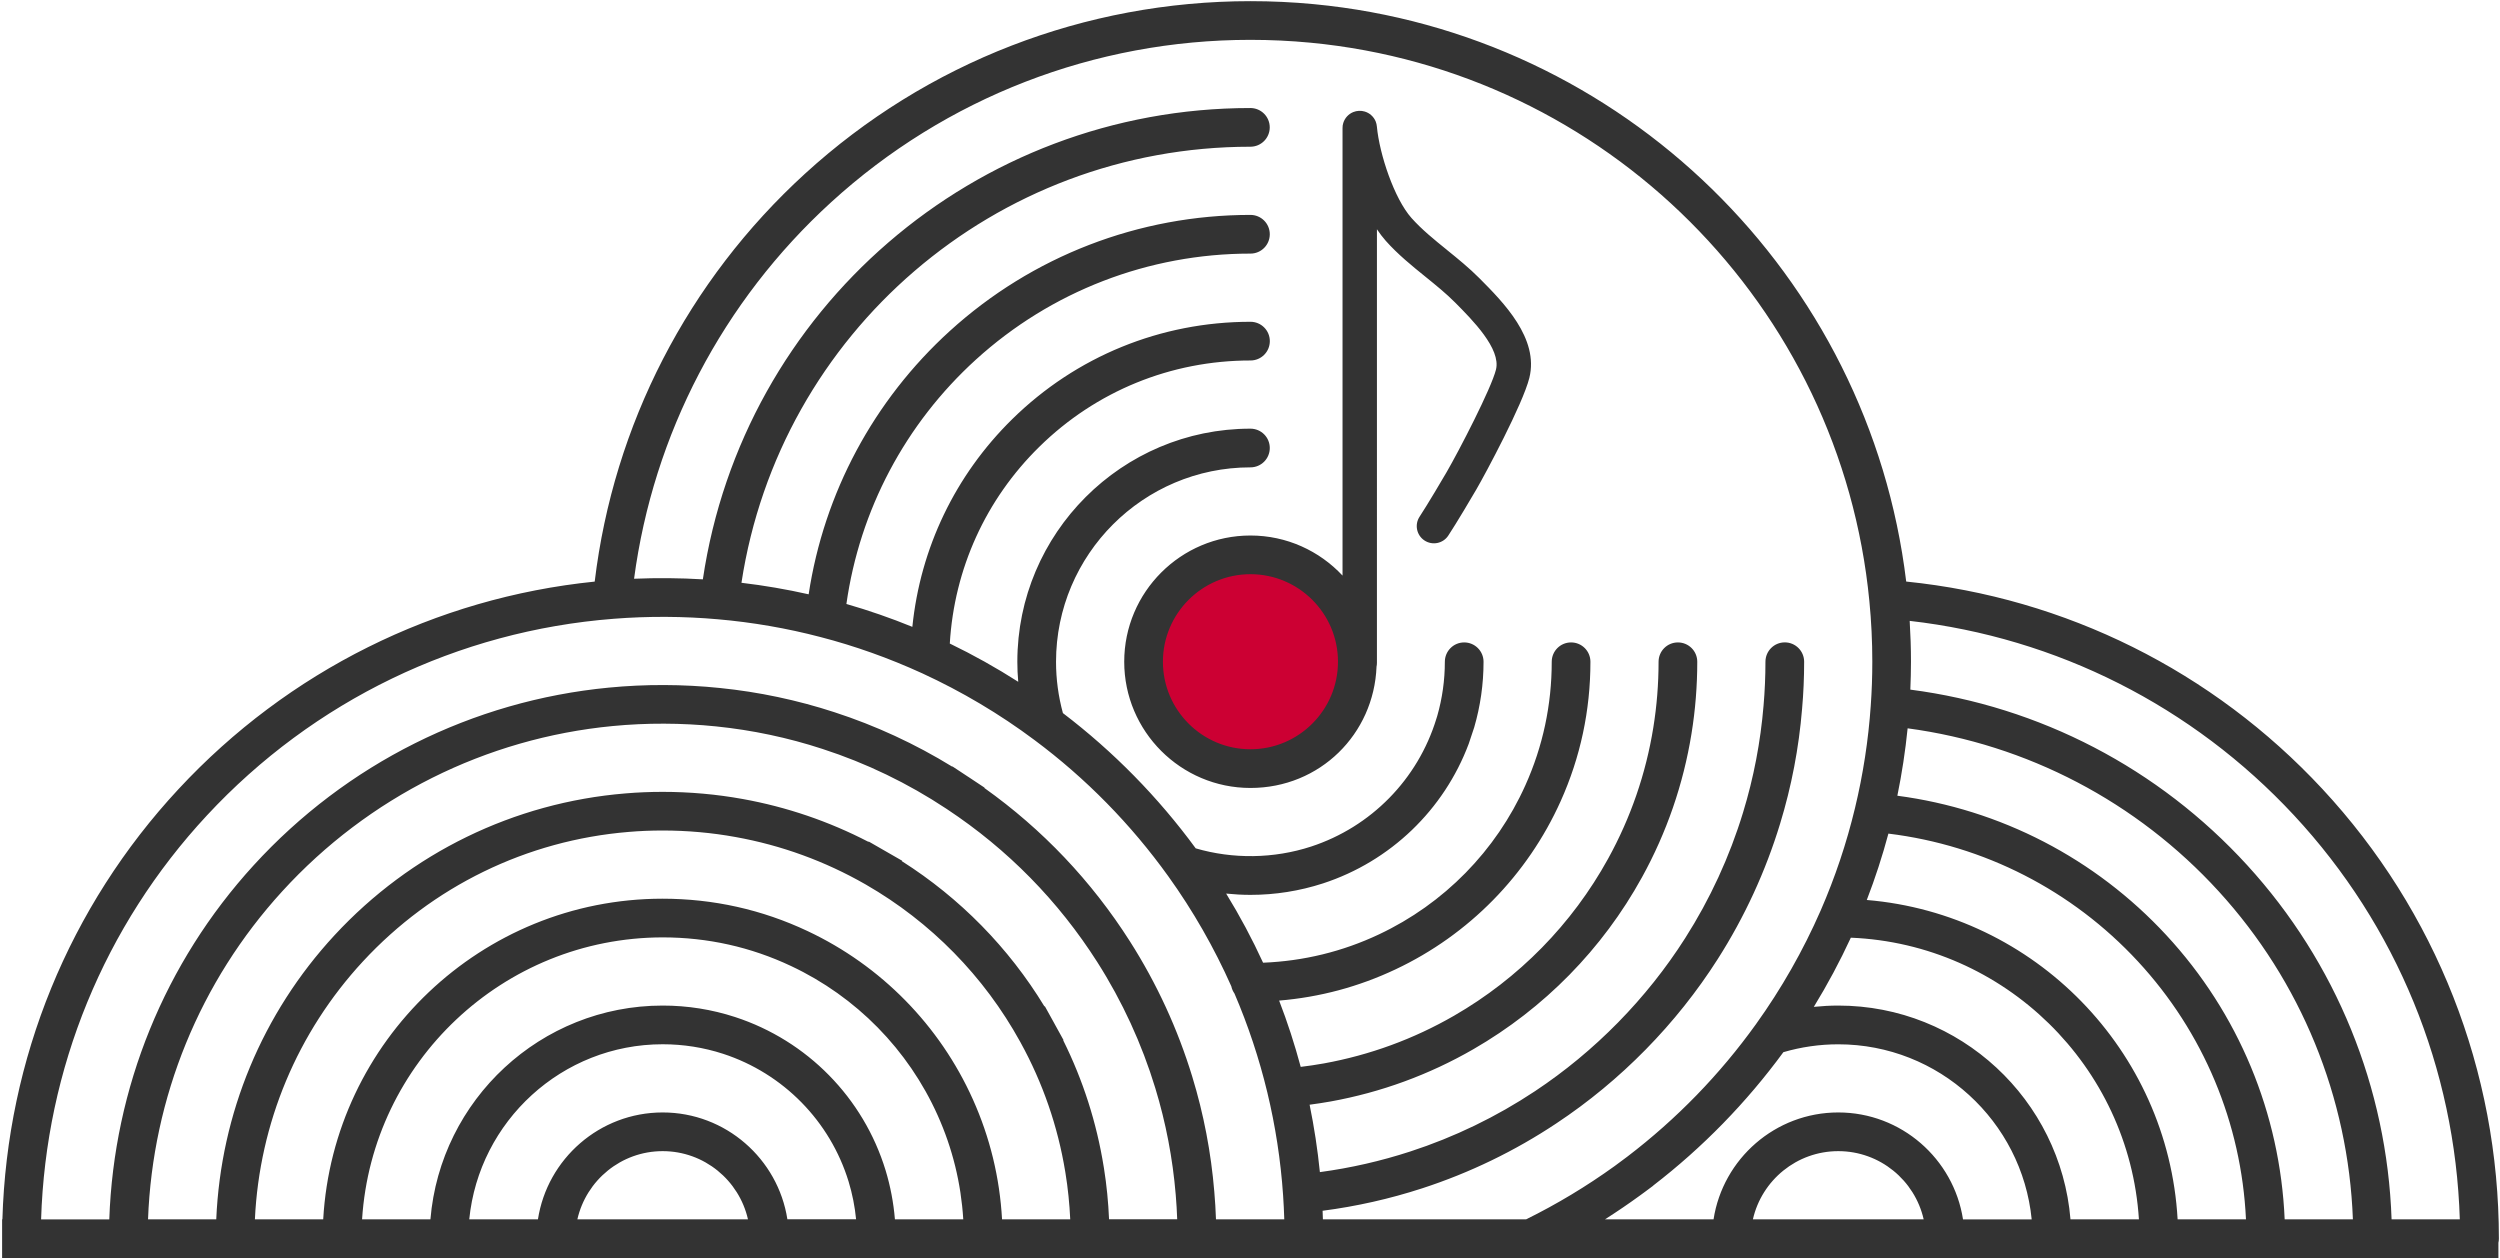 <?xml version="1.0" encoding="UTF-8"?>
<svg id="Layer_1" data-name="Layer 1" xmlns="http://www.w3.org/2000/svg" viewBox="0 0 581.51 293.08">
  <defs>
    <style>
      .cls-1 {
        fill: #fff;
      }

      .cls-2 {
        fill: #333;
      }

      .cls-3 {
        fill: #c03;
      }
    </style>
  </defs>
  <g>
    <rect class="cls-1" x="-658.97" y="-495.2" width="1920" height="1080"/>
    <path class="cls-3" d="M315.72,153.92c0,13.64-11.22,24.86-24.86,24.86s-24.86-11.12-24.86-24.86,11.22-24.86,24.86-24.86,24.86,11.22,24.86,24.86Z"/>
  </g>
  <path class="cls-2" d="M540.18,183.5c-25.49-27.42-59.74-44.45-96.79-48.23C434.78,64.01,377.43,7.81,305.65,.97c-4.89-.47-9.86-.7-14.8-.7-38.47,0-75.27,14.25-103.61,40.14-27.24,24.87-44.52,58.44-48.91,94.87-37.05,3.78-71.3,20.82-96.78,48.24C16.09,210.9,1.64,246.3,.56,283.62h-.07v9H581.14v-3.54c.07-.31,.11-.64,.11-.97,0-38.97-14.59-76.12-41.07-104.61Zm-405.88,100.12c2.06-9.06,10.17-15.86,19.84-15.86s17.78,6.79,19.84,15.86h-39.68Zm48.85,0c-2.18-14.06-14.36-24.86-29.01-24.86s-26.84,10.8-29.01,24.86h-15.98c2.27-22.83,21.58-40.72,44.99-40.72,4.81,0,9.54,.75,14.06,2.22,13.98,4.56,24.89,15.67,29.19,29.72,.87,2.86,1.45,5.8,1.74,8.77h-15.98Zm25.01,0c-.32-3.87-1.04-7.69-2.17-11.4-5.15-16.86-18.24-30.18-35-35.65-5.42-1.77-11.09-2.67-16.85-2.67-28.37,0-51.71,21.92-54.02,49.72h-15.9c2.33-36.51,32.77-65.54,69.92-65.58,10.45,0,20.5,2.24,29.88,6.67,15.13,7.12,27.24,19.45,34.08,34.71,3.45,7.68,5.44,15.8,5.96,24.21h-15.89Zm24.92,0c-.54-9.68-2.81-19.05-6.78-27.89-7.72-17.22-21.38-31.13-38.46-39.16-10.58-4.99-21.92-7.53-33.79-7.53-42.04,.04-76.52,33.1-78.87,74.58h-15.89c1.05-22.35,9.88-43.5,25.12-59.98,16.18-17.48,38.12-28.18,61.8-30.13,2.55-.22,5.21-.33,7.9-.33,5.74,0,11.46,.51,17.01,1.52,10.63,1.92,20.76,5.61,30.13,10.97l.19,.11c15.08,8.69,27.48,21.33,35.86,36.55l.12,.22c5.14,9.35,8.62,19.42,10.35,29.94l.06,.37c.58,3.54,.94,7.15,1.11,10.77h-15.87Zm24.89,0c-.17-3.98-.56-7.95-1.18-11.85l-.06-.36c-1.65-10.27-4.81-20.15-9.43-29.44l.08-.04-2.07-3.75c-.03-.06-.06-.12-.1-.19l-2.18-3.94-.09,.05c-8.3-13.65-19.65-25.21-33.16-33.79l.06-.1-3.9-2.24s-.1-.05-.14-.08l-3.74-2.15-.05,.08c-9.2-4.77-19.02-8.12-29.26-9.97-6.08-1.1-12.34-1.66-18.62-1.66-2.94,0-5.86,.12-8.65,.36-25.92,2.13-49.95,13.84-67.66,32.98-16.79,18.15-26.47,41.47-27.52,66.09h-15.87c1.06-28.36,12.04-55.3,31.21-76.29,20.05-21.96,47.35-35.61,76.85-38.45,7.84-.76,16.09-.74,24.06,.08,8.42,.86,16.75,2.62,24.75,5.24,10.2,3.31,19.89,7.99,28.82,13.91l.18,.12c14.1,9.34,25.86,21.31,34.95,35.58,5.8,9.11,10.33,18.96,13.47,29.27,2.46,8.05,4.06,16.4,4.76,24.86,.16,1.87,.27,3.77,.34,5.67h-15.86Zm24.96,0h0s-.09,0-.09,0c-.08-2.16-.2-4.31-.39-6.43-.75-9.08-2.47-18.07-5.12-26.73-3.38-11.09-8.25-21.67-14.49-31.47-8.96-14.08-20.35-26.07-33.87-35.7l.05-.07-3.75-2.49c-.07-.05-.15-.09-.22-.14l-3.53-2.33-.04,.06c-8.59-5.28-17.79-9.54-27.4-12.66-8.61-2.81-17.56-4.71-26.62-5.63-8.55-.89-17.42-.91-25.84-.09-31.73,3.05-61.07,17.73-82.63,41.34-20.69,22.65-32.51,51.75-33.57,82.36H9.56c1.08-35.04,14.67-68.26,38.58-93.98,24.79-26.68,58.39-42.92,94.62-45.73,7.98-.63,16.3-.59,24.25,.12,8.02,.7,16.02,2.08,23.8,4.12,8.04,2.08,15.99,4.92,23.62,8.41,.02,0,.03,.01,.05,.02,0,0,0,0,0,0,9.23,4.25,18.03,9.47,26.15,15.54,11.95,8.9,22.42,19.57,31.13,31.7,5.75,8.01,10.67,16.62,14.65,25.58,.13,.62,.39,1.19,.74,1.69,3.17,7.39,5.74,15.12,7.63,22.97,1.88,7.8,3.12,15.83,3.67,23.89,.13,1.87,.22,3.76,.28,5.66h-15.78Zm68.63,0h-43.85c-.02-.67-.04-1.33-.07-1.99,7.85-1.02,15.64-2.77,23.19-5.23,11.03-3.59,21.53-8.67,31.19-15.1,14.94-9.9,27.92-23.12,37.54-38.23,6.24-9.79,11.12-20.38,14.5-31.48,2.65-8.66,4.37-17.65,5.11-26.71,.32-3.59,.48-7.28,.48-10.96,0-2.48-2.01-4.5-4.5-4.5s-4.5,2.02-4.5,4.5c0,3.42-.15,6.85-.44,10.2-.7,8.44-2.3,16.79-4.76,24.84-3.14,10.32-7.68,20.17-13.48,29.27-8.95,14.06-21.02,26.36-34.92,35.58-8.99,5.97-18.75,10.69-29.01,14.03-6.84,2.23-13.89,3.84-21.03,4.8-.53-5.27-1.33-10.51-2.39-15.68,1.6-.21,3.23-.46,4.87-.75,11.72-2.12,22.9-6.21,33.22-12.16,16.48-9.5,30.04-23.32,39.21-39.97,5.75-10.42,9.63-21.67,11.53-33.43,.89-5.48,1.34-11.1,1.34-16.72,0-2.49-2.01-4.5-4.5-4.5s-4.5,2.01-4.5,4.5c0,5.14-.41,10.28-1.22,15.29-1.73,10.74-5.27,21-10.52,30.52-8.38,15.21-20.77,27.84-35.83,36.52-9.42,5.43-19.62,9.16-30.31,11.1-1.81,.32-3.6,.59-5.36,.8-1.4-5.22-3.07-10.38-5.02-15.42,9.42-.78,18.5-3.21,27.07-7.26,17.05-8.03,30.69-21.93,38.42-39.13,4.59-10.21,6.92-21.12,6.92-32.42,0-2.49-2.01-4.5-4.5-4.5s-4.5,2.01-4.5,4.5c0,10.02-2.06,19.68-6.13,28.73-6.84,15.24-18.93,27.56-34.05,34.68-8.49,4.01-17.55,6.21-26.96,6.59-2.53-5.51-5.4-10.89-8.59-16.08,1.87,.19,3.75,.3,5.65,.3,5.75,0,11.43-.9,16.88-2.67,15.68-5.12,28.13-17.12,33.89-32.46l1.28-3.84c1.44-4.95,2.17-10.08,2.17-15.25,0-2.48-2.01-4.5-4.5-4.5s-4.5,2.02-4.5,4.5c0,4.28-.6,8.52-1.77,12.61l-.21,.67c-4.3,14.05-15.19,25.15-29.15,29.71-8.67,2.83-18.18,2.94-26.82,.41-8.76-11.94-19.14-22.51-30.89-31.46-1.06-3.89-1.6-7.9-1.6-11.94,0-24.93,20.29-45.22,45.22-45.22,2.49,0,4.5-2.01,4.5-4.5s-2.01-4.5-4.5-4.5c-29.89,0-54.22,24.33-54.22,54.22,0,1.56,.07,3.11,.21,4.66-5.12-3.27-10.44-6.25-15.92-8.9,1.03-17.36,8.35-33.52,20.83-45.77,13.17-12.94,30.61-20.07,49.11-20.07,2.49,0,4.5-2.01,4.5-4.5s-2.01-4.5-4.5-4.5c-20.87,0-40.55,8.04-55.42,22.65-13.27,13.04-21.37,30-23.23,48.31-5.03-2.05-10.16-3.83-15.34-5.32,3.09-21.83,13.69-41.9,30.12-56.84,17.49-15.9,40.17-24.66,63.86-24.66,2.49,0,4.5-2.01,4.5-4.5s-2.01-4.5-4.5-4.5c-25.94,0-50.77,9.59-69.92,27-17.74,16.13-29.28,37.73-32.84,61.25-5.15-1.16-10.38-2.06-15.63-2.68,8.88-58.13,58.99-101.43,118.38-101.43,2.49,0,4.5-2.02,4.5-4.5s-2.01-4.5-4.5-4.5c-64.04,0-118.04,46.83-127.36,109.63-5.29-.32-10.69-.36-16-.14,4.47-33.61,20.61-64.54,45.82-87.56,26.68-24.37,61.32-37.79,97.54-37.79,4.65,0,9.34,.22,13.94,.66,68.75,6.55,123.43,61.2,130.04,129.94,.45,4.6,.68,9.33,.68,14.05,0,3.41-.12,6.83-.36,10.18-.55,8.04-1.79,16.07-3.67,23.87-1.95,8.13-4.63,16.12-7.96,23.77-.01,.03-.03,.06-.04,.09-4.06,9.28-9.12,18.16-15.03,26.4-8.4,11.71-18.46,22.06-29.91,30.8l-3,2.23c-6.51,4.69-13.41,8.84-20.54,12.36h-3.44Zm56.17,0c2.06-9.07,10.18-15.86,19.86-15.86s17.8,6.79,19.86,15.86h-39.71Zm48.87,0c-2.18-14.06-14.36-24.86-29.01-24.86s-26.83,10.79-29.01,24.86h-25.25c2.79-1.78,5.53-3.64,8.2-5.59l.6-.44c.2-.15,.4-.3,.6-.44l1.81-1.35v-.03c11.52-8.87,21.68-19.3,30.28-31.03,4.14-1.21,8.43-1.83,12.77-1.83,23.41,0,42.72,17.89,44.99,40.72h-15.98Zm25,0c-2.3-27.8-25.64-49.72-54.02-49.72-1.9,0-3.8,.11-5.68,.3,3.18-5.19,6.06-10.57,8.61-16.09,35.78,1.48,64.74,29.92,67.01,65.51h-15.92Zm24.92,0c-2.22-39.3-33.29-71.01-72.3-74.28,1.95-5.05,3.63-10.21,5.03-15.44,22.23,2.72,42.72,13.18,58.04,29.73,15.25,16.48,24.08,37.63,25.13,59.99h-15.89Zm24.9,0c-1.06-24.63-10.73-47.96-27.53-66.1-16.54-17.87-38.6-29.27-62.56-32.43,1.06-5.17,1.86-10.41,2.39-15.68,27.77,3.73,53.32,17.08,72.35,37.91,19.17,20.99,30.16,47.93,31.22,76.3h-15.87Zm24.87,0c-1.06-30.61-12.88-59.71-33.58-82.37-20.59-22.54-48.28-36.93-78.36-40.84,.09-2.16,.15-4.33,.15-6.5,0-3.18-.11-6.35-.3-9.49,34.21,3.91,65.78,19.83,89.38,45.21,23.91,25.72,37.5,58.94,38.58,93.99h-15.87ZM336.58,58.14c-3.02-2.44-5.87-4.75-8.27-7.44-4-4.5-7.44-14.8-8.04-21.25-.03-.41-.13-.8-.27-1.17-.23-.58-.6-1.1-1.06-1.5-.42-.38-.93-.66-1.48-.83-.43-.13-.88-.19-1.35-.17-.47,.02-.92,.12-1.34,.29-.56,.23-1.04,.57-1.44,1-.4,.44-.7,.96-.88,1.54-.12,.38-.18,.78-.17,1.2v104.07c-5.36-5.73-12.98-9.32-21.42-9.32-16.19,0-29.36,13.17-29.36,29.36s13.17,29.36,29.36,29.36,28.73-12.56,29.33-28.23c.06-.27,.09-.55,.09-.84V53.33c.66,.98,1.34,1.88,2.05,2.68,2.83,3.18,6.08,5.81,9.21,8.34,2.48,2.01,4.82,3.9,6.93,6.02,4,4.03,10.71,10.77,9.5,15.6-1.09,4.39-8.61,18.9-11.48,23.85-4.23,7.24-6.26,10.32-6.28,10.35-1.22,1.84-.72,4.32,1.12,5.54,1.84,1.22,4.32,.72,5.54-1.12,.09-.13,2.15-3.25,6.53-10.74,2.09-3.59,10.8-19.82,12.33-25.94,2.3-9.2-6.06-17.61-11.59-23.17-2.41-2.42-5.03-4.55-7.57-6.6Zm-45.72,116.14c-11.23,0-20.36-9.13-20.36-20.36s9.13-20.36,20.36-20.36,20.36,9.13,20.36,20.36-9.13,20.36-20.36,20.36Z"/>
</svg>
